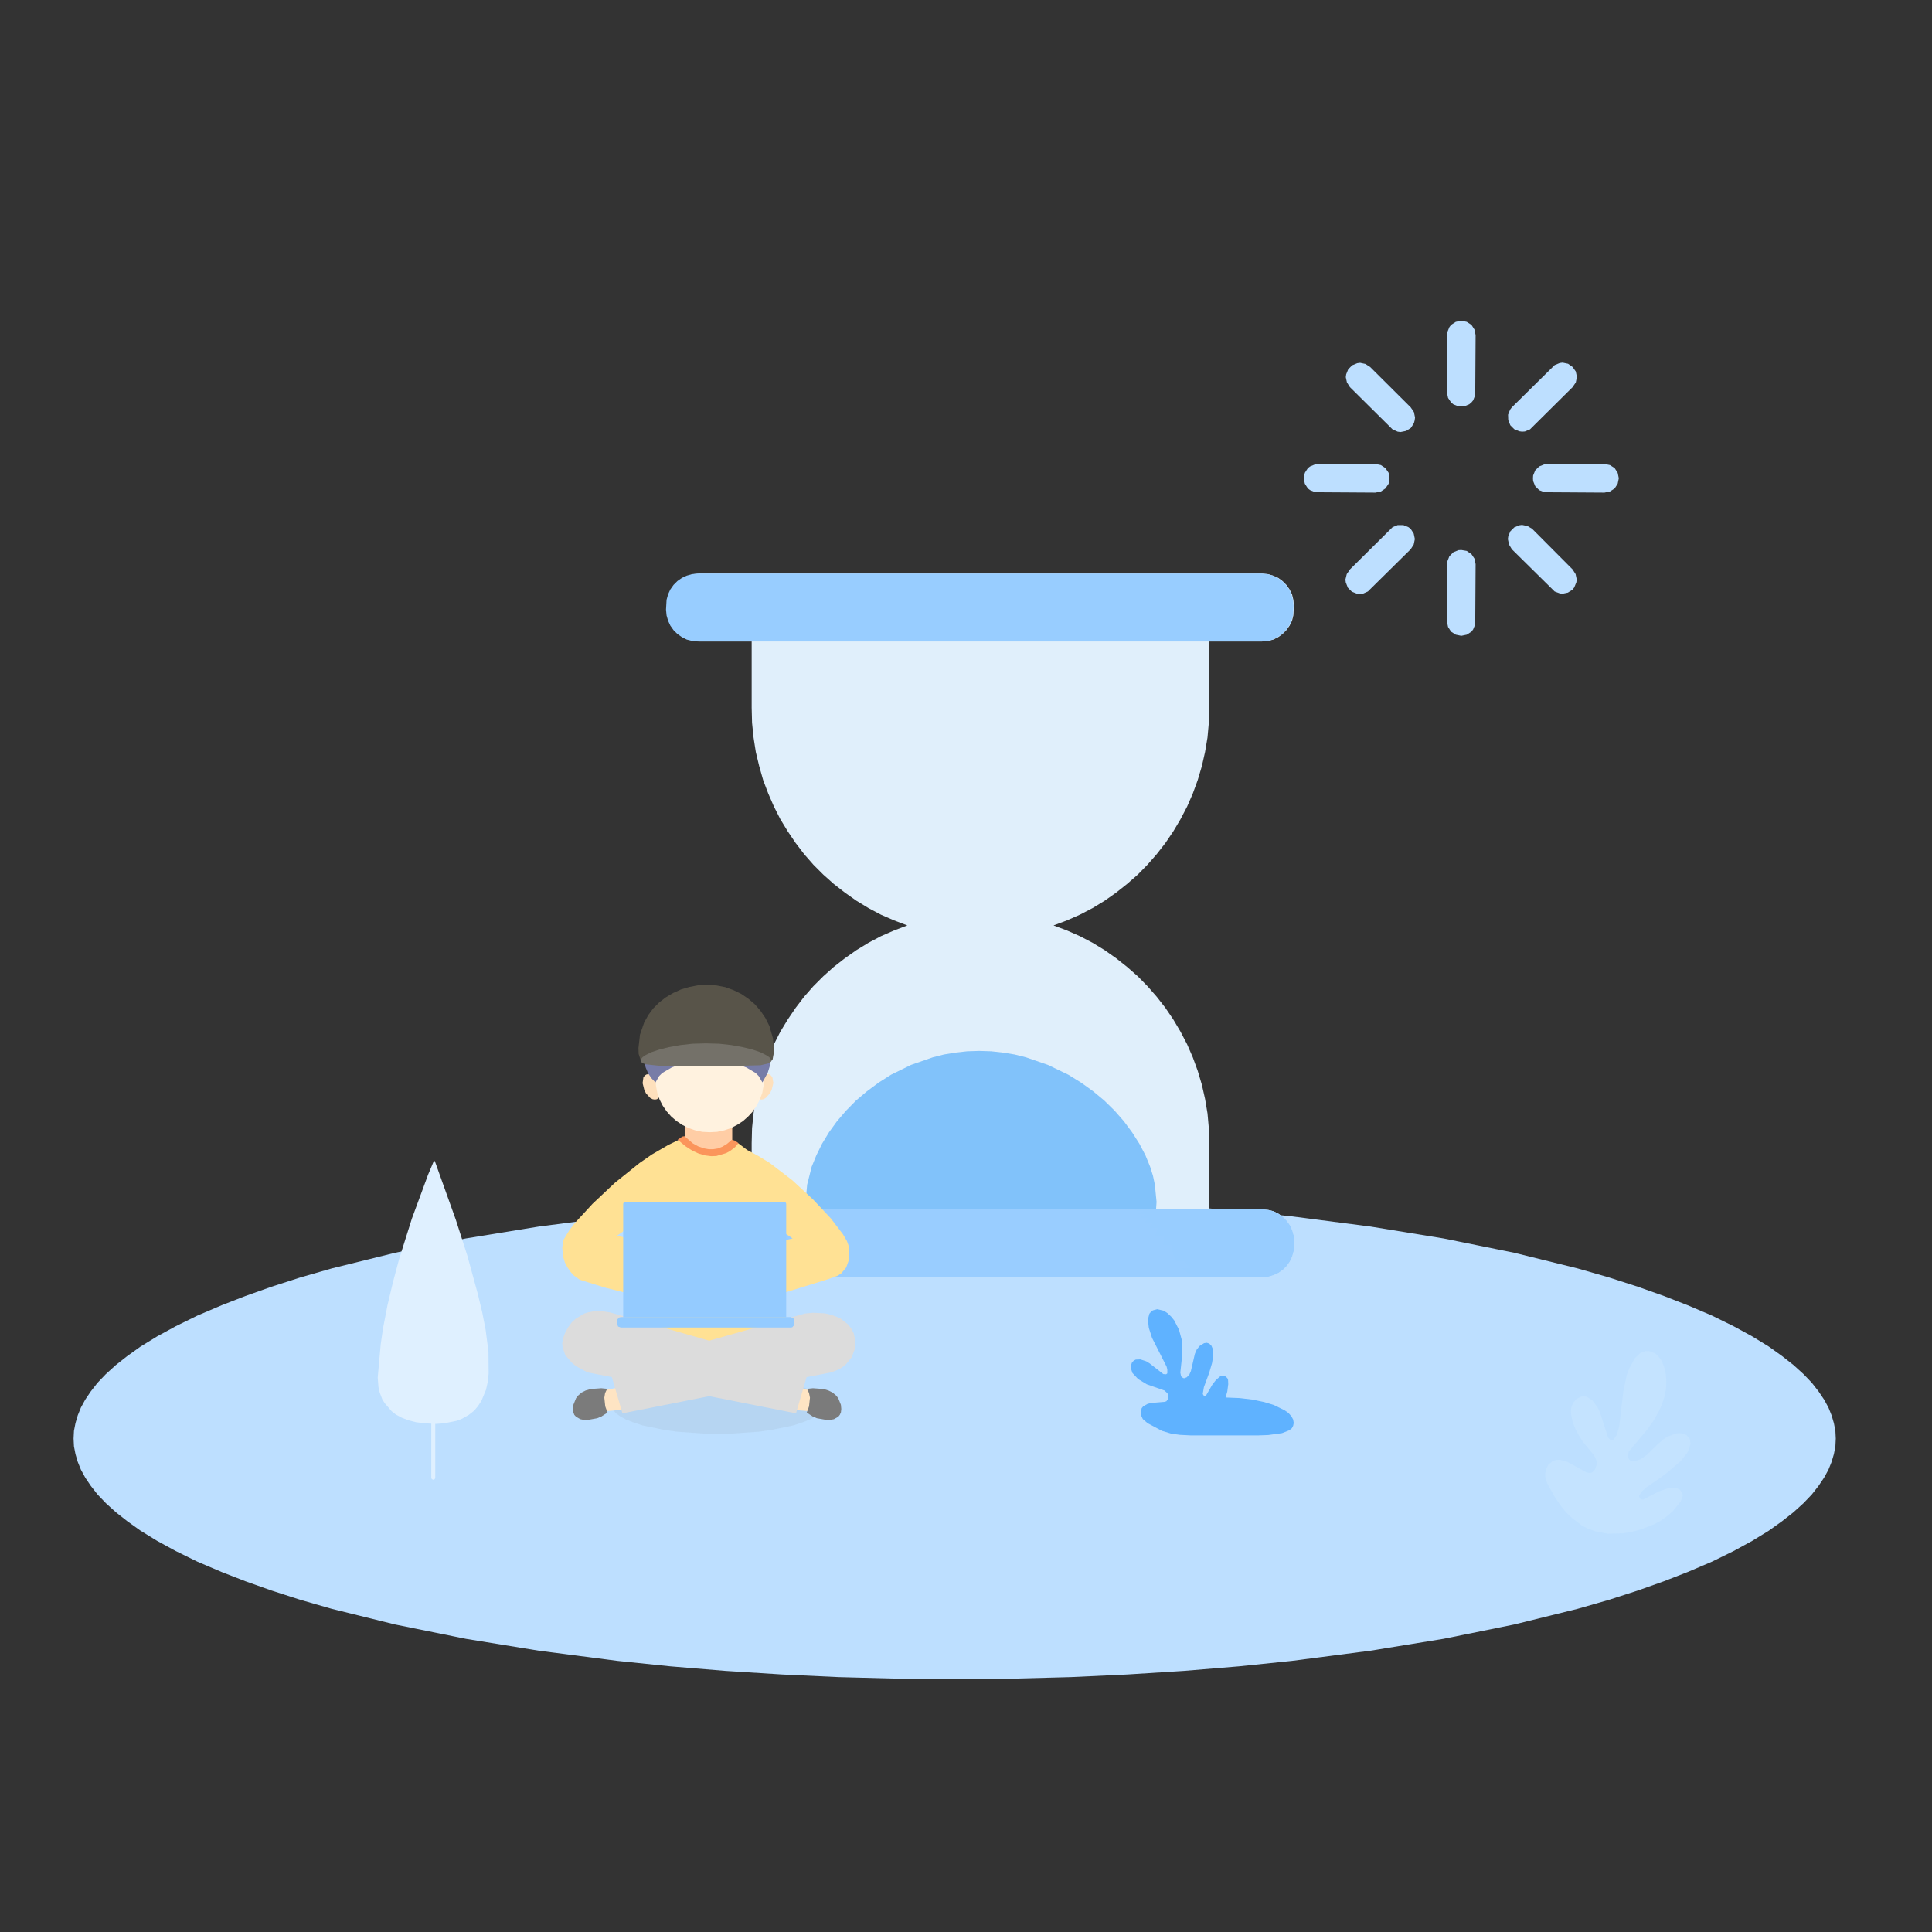 <?xml version="1.0" standalone="no"?><!DOCTYPE svg PUBLIC "-//W3C//DTD SVG 1.1//EN" "http://www.w3.org/Graphics/SVG/1.1/DTD/svg11.dtd"><svg height="1024" node-id="1" sillyvg="true" template-height="1024" template-width="1024" version="1.1" viewBox="0 0 1024 1024" width="1024" xmlns="http://www.w3.org/2000/svg" xmlns:xlink="http://www.w3.org/1999/xlink"><rect x="0" y="0" width="1024" height="1024" fill="#333333" stroke="none"/><defs node-id="72"><linearGradient gradientUnits="objectBoundingBox" id="paint0_linear_1513_110780" node-id="30" spreadMethod="pad" x1="506" x2="506" y1="635" y2="890"><stop offset="0" stop-color="#bddfff"></stop><stop offset="0.959" stop-color="#ffffff" stop-opacity="0"></stop></linearGradient><linearGradient gradientUnits="objectBoundingBox" id="paint1_linear_1513_110780" node-id="33" spreadMethod="pad" x1="229.66" x2="229.66" y1="754.678" y2="615.257"><stop offset="0" stop-color="#5fb2ff"></stop><stop offset="0.789" stop-color="#dff0ff"></stop></linearGradient><linearGradient gradientUnits="objectBoundingBox" id="paint2_linear_1513_110780" node-id="36" spreadMethod="pad" x1="229.661" x2="229.661" y1="630.738" y2="784.347"><stop offset="0" stop-color="#dff0ff"></stop><stop offset="0.818" stop-color="#a2d2ff"></stop></linearGradient><linearGradient gradientUnits="objectBoundingBox" id="paint3_linear_1513_110780" node-id="39" spreadMethod="pad" x1="883.842" x2="847.534" y1="720.042" y2="802.968"><stop offset="0.365" stop-color="#c4e3ff"></stop><stop offset="1" stop-color="#5fb2ff"></stop></linearGradient><linearGradient gradientUnits="objectBoundingBox" id="paint4_linear_1513_110780" node-id="42" spreadMethod="pad" x1="649.318" x2="605.494" y1="778.74" y2="696.911"><stop offset="0.568" stop-color="#97cdff"></stop><stop offset="1" stop-color="#5fb2ff"></stop></linearGradient><linearGradient gradientUnits="objectBoundingBox" id="paint5_linear_1513_110780" node-id="45" spreadMethod="pad" x1="686" x2="206.755" y1="200" y2="646.727"><stop offset="0" stop-color="#6cb8ff"></stop><stop offset="0.865" stop-color="#b1d9ff"></stop></linearGradient><linearGradient gradientUnits="objectBoundingBox" id="paint6_linear_1513_110780" node-id="48" spreadMethod="pad" x1="375.5" x2="375.5" y1="593.358" y2="615.366"><stop offset="0" stop-color="#ffcda5"></stop><stop offset="1" stop-color="#ffe8d1"></stop></linearGradient><linearGradient gradientUnits="objectBoundingBox" id="paint7_linear_1513_110780" node-id="51" spreadMethod="pad" x1="376.181" x2="376.181" y1="543.272" y2="600.131"><stop offset="0" stop-color="#fff2df"></stop><stop offset="1" stop-color="#fee0bc"></stop></linearGradient><linearGradient gradientUnits="objectBoundingBox" id="paint8_linear_1513_110780" node-id="54" spreadMethod="pad" x1="396.189" x2="358.148" y1="540.753" y2="579.657"><stop offset="0" stop-color="#777ca7"></stop><stop offset="1" stop-color="#636681"></stop></linearGradient><linearGradient gradientUnits="objectBoundingBox" id="paint9_linear_1513_110780" node-id="57" spreadMethod="pad" x1="425.773" x2="384.874" y1="591.568" y2="749.353"><stop offset="0" stop-color="#ffe194"></stop><stop offset="1" stop-color="#ffbf84"></stop></linearGradient><linearGradient gradientUnits="objectBoundingBox" id="paint10_linear_1513_110780" node-id="60" spreadMethod="pad" x1="392.552" x2="358.001" y1="640.104" y2="690.962"><stop offset="0" stop-color="#94cbff"></stop><stop offset="1" stop-color="#dceeff"></stop></linearGradient><linearGradient gradientUnits="objectBoundingBox" id="paint11_linear_1513_110780" node-id="63" spreadMethod="pad" x1="374.036" x2="374.036" y1="698.149" y2="703.644"><stop offset="0" stop-color="#94cbff"></stop><stop offset="1" stop-color="#dceeff"></stop></linearGradient><linearGradient gradientUnits="objectBoundingBox" id="paint12_linear_1513_110780" node-id="66" spreadMethod="pad" x1="811.334" x2="701.011" y1="178.533" y2="304.871"><stop offset="0" stop-color="#6cb8ff"></stop><stop offset="0.782" stop-color="#bddfff"></stop></linearGradient><clipPath id="clip0_1513_110780" node-id="69"><path d="M 0.00 0.00 L 1024.00 0.00 L 1024.00 1024.00 L 0.00 1024.00 Z" fill="#000000" fill-rule="nonzero" node-id="153" stroke="none" target-height="1024" target-width="1024" target-x="0" target-y="0"></path></clipPath></defs><g clip-path="url(#clip0_1513_110780)" id="sillyvg_g_0" node-id="157"><path d="M 973.00 762.50 L 972.80 766.60 L 972.00 770.70 L 970.80 774.80 L 969.10 779.00 L 966.80 783.20 L 963.90 787.50 L 960.30 792.10 L 955.90 796.70 L 950.60 801.50 L 944.50 806.30 L 937.50 811.30 L 928.70 816.70 L 918.80 822.10 L 907.40 827.70 L 894.50 833.20 L 881.90 838.10 L 868.10 843.00 L 852.90 847.90 L 836.20 852.70 L 802.60 861.00 L 765.10 868.60 L 726.40 874.90 L 684.70 880.30 L 656.60 883.20 L 627.50 885.60 L 597.50 887.50 L 567.50 888.90 L 537.00 889.70 L 506.00 890.00 L 475.00 889.70 L 444.50 888.90 L 414.50 887.50 L 384.50 885.60 L 355.40 883.20 L 327.30 880.30 L 285.60 874.90 L 246.90 868.60 L 209.40 861.00 L 175.80 852.70 L 159.10 847.90 L 143.90 843.00 L 130.10 838.10 L 117.50 833.20 L 104.60 827.70 L 93.20 822.10 L 83.30 816.70 L 74.50 811.30 L 67.50 806.30 L 61.40 801.50 L 56.10 796.70 L 51.70 792.10 L 48.10 787.50 L 45.20 783.20 L 42.90 779.00 L 41.20 774.80 L 40.00 770.70 L 39.20 766.60 L 39.00 762.50 L 39.20 758.40 L 40.00 754.30 L 41.20 750.20 L 42.90 746.00 L 45.20 741.80 L 48.10 737.50 L 51.70 732.90 L 56.10 728.30 L 61.40 723.50 L 67.50 718.70 L 74.50 713.70 L 83.30 708.30 L 93.20 702.90 L 104.60 697.30 L 117.50 691.80 L 130.10 686.90 L 143.90 682.00 L 159.10 677.10 L 175.80 672.30 L 209.40 664.00 L 246.90 656.40 L 285.60 650.10 L 327.30 644.70 L 355.40 641.80 L 384.50 639.40 L 414.50 637.50 L 444.50 636.10 L 475.00 635.30 L 506.00 635.00 L 537.00 635.30 L 567.50 636.10 L 597.50 637.50 L 627.50 639.40 L 656.60 641.80 L 684.70 644.70 L 726.40 650.10 L 765.10 656.40 L 802.60 664.00 L 836.20 672.30 L 852.90 677.10 L 868.10 682.00 L 881.90 686.90 L 894.50 691.80 L 907.40 697.30 L 918.80 702.90 L 928.70 708.30 L 937.50 713.70 L 944.50 718.70 L 950.60 723.50 L 955.90 728.30 L 960.30 732.90 L 963.90 737.50 L 966.80 741.80 L 969.10 746.00 L 970.80 750.20 L 972.00 754.30 L 972.80 758.40 L 973.00 762.50 Z" fill="url(#paint0_linear_1513_110780)" fill-rule="nonzero" node-id="159" stroke="none" target-height="255" target-width="934" target-x="39" target-y="635"></path><path d="M 230.50 615.50 L 230.20 615.30 L 229.90 615.50 L 226.90 622.60 L 218.30 645.90 L 211.50 667.50 L 208.30 679.50 L 205.40 691.70 L 203.00 704.10 L 201.80 712.40 L 200.20 730.20 L 200.60 735.20 L 201.30 738.20 L 202.60 741.60 L 203.90 743.70 L 207.60 748.00 L 209.90 749.80 L 212.90 751.40 L 216.60 752.80 L 220.50 753.80 L 225.20 754.40 L 231.00 754.70 L 235.40 754.40 L 242.30 753.00 L 245.00 751.90 L 248.50 749.90 L 251.30 747.70 L 253.40 745.20 L 255.20 742.40 L 257.60 736.60 L 258.60 732.10 L 259.00 728.00 L 258.90 716.50 L 257.40 704.80 L 255.60 695.60 L 253.20 685.60 L 247.70 665.50 L 241.60 646.50 L 230.50 615.50 Z" fill="url(#paint1_linear_1513_110780)" fill-rule="nonzero" node-id="161" stroke="none" target-height="139.4" target-width="58.8" target-x="200.2" target-y="615.3"></path><path d="M 229.70 784.30 L 228.90 784.00 L 228.60 783.30 L 228.60 631.80 L 228.90 631.00 L 229.70 630.70 L 230.40 631.00 L 230.70 631.80 L 230.70 783.30 L 230.40 784.00 L 229.70 784.30 Z" fill="url(#paint2_linear_1513_110780)" fill-rule="nonzero" node-id="163" stroke="none" target-height="153.6" target-width="2.1" target-x="228.6" target-y="630.7"></path><path d="M 869.40 810.70 L 876.50 808.00 L 879.90 806.20 L 883.30 803.80 L 886.60 801.00 L 890.80 795.80 L 891.90 792.80 L 891.70 791.30 L 890.20 789.40 L 888.00 788.50 L 886.20 788.50 L 883.50 789.00 L 879.20 790.50 L 870.90 794.80 L 870.30 794.80 L 869.30 794.30 L 868.80 793.30 L 868.80 792.70 L 870.30 790.40 L 872.70 788.30 L 882.60 781.40 L 890.70 774.50 L 894.20 770.10 L 895.40 767.60 L 896.00 765.10 L 895.60 762.50 L 893.80 760.60 L 892.50 760.00 L 890.40 759.60 L 888.20 759.80 L 883.70 761.50 L 881.60 762.90 L 878.80 765.30 L 873.10 770.90 L 869.80 773.30 L 868.00 774.00 L 866.00 774.40 L 864.00 774.00 L 863.30 773.30 L 862.80 771.30 L 863.30 769.30 L 873.00 757.80 L 876.50 752.90 L 879.40 747.70 L 881.00 744.00 L 882.20 740.20 L 883.00 736.20 L 883.20 732.20 L 882.90 728.30 L 882.00 724.40 L 880.70 721.20 L 878.60 718.40 L 877.20 717.30 L 874.00 716.10 L 872.30 716.10 L 869.40 717.10 L 866.50 719.90 L 863.60 725.20 L 862.30 728.50 L 860.40 737.40 L 858.20 756.20 L 856.90 760.60 L 855.10 763.20 L 853.70 763.30 L 852.30 761.90 L 848.10 748.80 L 846.80 746.00 L 843.90 742.10 L 840.90 740.30 L 839.20 740.10 L 837.80 740.30 L 835.40 741.60 L 834.00 743.30 L 833.00 745.30 L 832.60 747.40 L 832.70 749.60 L 833.60 753.90 L 835.10 757.60 L 837.00 761.10 L 839.20 764.50 L 844.50 770.90 L 845.60 772.70 L 846.30 774.70 L 846.30 776.10 L 845.40 778.80 L 844.50 779.90 L 843.40 780.60 L 842.10 780.70 L 840.70 780.30 L 830.70 774.80 L 826.80 773.70 L 824.90 773.80 L 823.00 774.40 L 820.70 776.20 L 819.40 779.00 L 819.00 780.80 L 819.00 782.70 L 820.00 786.10 L 824.10 793.50 L 827.40 798.30 L 830.10 801.60 L 833.10 804.50 L 838.20 808.40 L 841.60 810.20 L 845.80 811.70 L 852.20 812.90 L 860.00 812.70 L 864.40 812.00 L 869.40 810.70 Z" fill="url(#paint3_linear_1513_110780)" fill-rule="nonzero" node-id="165" stroke="none" target-height="96.8" target-width="77" target-x="819" target-y="716.1"></path><path d="M 649.60 740.70 L 650.50 737.50 L 651.00 733.60 L 650.90 731.40 L 650.50 730.40 L 649.10 729.20 L 646.70 729.50 L 644.40 731.50 L 642.50 734.00 L 639.20 739.70 L 638.50 739.90 L 637.80 739.50 L 637.50 738.70 L 638.10 735.20 L 640.90 727.60 L 642.40 722.50 L 643.00 718.80 L 642.80 715.00 L 642.10 713.30 L 640.90 712.10 L 639.60 711.70 L 638.20 711.90 L 635.80 713.40 L 634.30 715.30 L 633.30 717.60 L 631.20 726.70 L 630.40 728.50 L 629.00 730.00 L 627.70 730.50 L 627.10 730.40 L 626.00 729.50 L 625.60 727.50 L 626.60 718.10 L 626.60 714.00 L 626.30 710.00 L 624.90 704.80 L 622.40 699.90 L 620.80 697.90 L 618.80 696.00 L 616.80 694.70 L 613.40 693.90 L 611.10 694.50 L 610.20 695.10 L 609.20 696.30 L 608.40 699.40 L 608.90 703.80 L 610.60 709.10 L 618.30 724.30 L 618.70 725.80 L 618.70 727.90 L 618.10 728.40 L 616.60 728.30 L 609.30 722.60 L 607.50 721.50 L 604.40 720.50 L 602.00 720.60 L 601.00 721.10 L 600.00 722.10 L 599.50 723.50 L 599.30 724.90 L 600.20 727.70 L 603.20 730.90 L 607.80 733.70 L 617.20 737.00 L 618.80 738.50 L 619.30 740.30 L 619.20 741.30 L 618.20 742.70 L 617.30 743.00 L 610.20 743.60 L 608.20 744.10 L 605.90 745.40 L 605.10 746.40 L 604.60 749.00 L 604.90 750.40 L 605.70 752.10 L 608.20 754.30 L 615.90 758.40 L 620.90 759.90 L 625.40 760.50 L 631.30 760.80 L 666.60 760.80 L 672.20 760.60 L 679.50 759.60 L 683.30 758.10 L 684.70 757.00 L 685.40 755.70 L 685.70 754.20 L 685.40 752.40 L 684.50 750.70 L 682.90 748.90 L 680.90 747.50 L 675.20 744.70 L 670.00 743.10 L 663.70 741.80 L 657.00 741.00 L 649.60 740.70 Z" fill="url(#paint4_linear_1513_110780)" fill-rule="evenodd" node-id="167" stroke="none" target-height="66.9" target-width="86.4" target-x="599.3" target-y="693.9"></path><path d="M 398.40 606.00 L 398.60 597.90 L 399.40 590.10 L 400.60 582.40 L 402.40 574.90 L 404.50 567.50 L 407.20 560.40 L 410.20 553.50 L 413.60 546.80 L 417.50 540.40 L 421.70 534.20 L 426.20 528.30 L 431.10 522.70 L 436.40 517.40 L 441.90 512.50 L 447.80 507.90 L 453.90 503.60 L 460.30 499.70 L 466.90 496.20 L 473.80 493.20 L 480.90 490.50 L 473.80 487.80 L 466.90 484.80 L 460.30 481.30 L 453.90 477.40 L 447.80 473.10 L 441.90 468.50 L 436.40 463.60 L 431.10 458.30 L 426.20 452.70 L 421.70 446.80 L 417.50 440.60 L 413.60 434.20 L 410.20 427.50 L 407.20 420.60 L 404.50 413.50 L 402.40 406.10 L 400.60 398.60 L 399.40 390.90 L 398.60 383.10 L 398.40 375.00 L 398.40 340.00 L 370.90 340.00 L 367.80 339.70 L 365.00 339.00 L 362.40 337.70 L 360.00 336.00 L 358.00 334.00 L 356.30 331.60 L 355.10 329.00 L 354.30 326.20 L 354.00 323.10 L 354.30 317.90 L 355.10 315.00 L 356.30 312.40 L 358.00 310.00 L 360.00 308.00 L 362.40 306.30 L 365.00 305.10 L 367.80 304.30 L 370.90 304.00 L 668.90 304.00 L 672.00 304.30 L 674.80 305.10 L 677.50 306.30 L 679.80 308.00 L 681.80 310.00 L 683.50 312.40 L 684.80 315.00 L 685.50 317.90 L 685.80 321.00 L 685.50 326.20 L 684.80 329.00 L 683.50 331.60 L 681.80 334.00 L 679.80 336.00 L 677.50 337.70 L 674.80 339.00 L 672.00 339.70 L 668.90 340.00 L 641.00 340.00 L 641.00 375.00 L 640.70 383.10 L 640.00 390.90 L 638.70 398.60 L 637.00 406.10 L 634.80 413.50 L 632.20 420.60 L 629.20 427.50 L 625.70 434.20 L 621.90 440.60 L 617.70 446.80 L 613.10 452.70 L 608.20 458.30 L 603.00 463.60 L 597.40 468.50 L 591.60 473.10 L 585.50 477.40 L 579.10 481.30 L 572.40 484.80 L 565.60 487.80 L 558.40 490.50 L 565.60 493.20 L 572.40 496.20 L 579.10 499.70 L 585.50 503.60 L 591.60 507.90 L 597.40 512.50 L 603.00 517.40 L 608.20 522.70 L 613.10 528.30 L 617.70 534.20 L 621.90 540.40 L 625.70 546.80 L 629.20 553.50 L 632.20 560.40 L 634.80 567.50 L 637.00 574.90 L 638.70 582.40 L 640.00 590.10 L 640.70 597.90 L 641.00 606.00 L 641.00 641.00 L 669.10 641.00 L 672.20 641.30 L 675.00 642.00 L 677.60 643.30 L 680.00 645.00 L 682.00 647.00 L 683.70 649.40 L 684.90 652.00 L 685.70 654.80 L 686.00 657.90 L 685.70 663.10 L 684.90 666.00 L 683.70 668.60 L 682.00 671.00 L 680.00 673.00 L 677.60 674.70 L 675.00 675.90 L 672.20 676.70 L 669.10 677.00 L 371.10 677.00 L 368.00 676.70 L 365.20 675.90 L 362.50 674.70 L 360.20 673.00 L 358.20 671.00 L 356.50 668.60 L 355.20 666.00 L 354.50 663.10 L 354.20 660.00 L 354.50 654.80 L 355.20 652.00 L 356.50 649.40 L 358.20 647.00 L 360.20 645.00 L 362.50 643.30 L 365.20 642.00 L 368.00 641.30 L 371.10 641.00 L 398.40 641.00 L 398.40 606.00 Z" fill="#e0effb" fill-rule="nonzero" node-id="169" stroke="none" target-height="373" target-width="332" target-x="354" target-y="304"></path><path d="M 613.00 637.00 L 612.70 641.60 L 611.90 645.40 L 610.80 648.50 L 609.20 651.10 L 607.20 653.40 L 604.80 655.30 L 602.00 656.90 L 598.70 658.10 L 594.20 659.20 L 588.90 659.90 L 582.80 660.20 L 573.30 659.90 L 526.80 656.30 L 514.00 656.00 L 501.30 656.30 L 489.70 657.10 L 459.20 659.90 L 451.20 660.20 L 446.10 659.90 L 441.80 659.20 L 438.10 658.10 L 435.60 656.90 L 433.40 655.30 L 431.50 653.40 L 429.90 651.10 L 428.70 648.50 L 427.80 645.40 L 427.20 641.60 L 427.00 637.00 L 427.80 627.90 L 430.20 618.40 L 432.70 612.30 L 435.70 606.20 L 439.40 600.10 L 443.60 594.30 L 448.40 588.70 L 453.70 583.30 L 459.50 578.40 L 465.70 573.80 L 472.30 569.60 L 482.90 564.40 L 494.40 560.40 L 500.30 558.90 L 506.30 557.90 L 512.60 557.20 L 519.00 557.00 L 525.40 557.20 L 531.70 557.90 L 537.80 558.90 L 543.80 560.40 L 555.40 564.40 L 566.20 569.60 L 573.00 573.80 L 579.40 578.40 L 585.30 583.30 L 590.80 588.70 L 595.70 594.30 L 600.00 600.10 L 603.90 606.20 L 607.10 612.30 L 609.60 618.40 L 611.10 623.20 L 612.10 627.90 L 613.00 637.00 Z" fill="#81c2fa" fill-rule="nonzero" node-id="171" stroke="none" target-height="103.2" target-width="186" target-x="427" target-y="557"></path><path d="M 668.70 304.00 L 671.80 304.30 L 674.60 305.10 L 677.20 306.30 L 679.60 308.00 L 681.60 310.00 L 683.30 312.40 L 684.50 315.00 L 685.30 317.90 L 685.60 321.00 L 685.30 326.20 L 684.50 329.00 L 683.30 331.60 L 681.60 334.00 L 679.60 336.00 L 677.20 337.70 L 674.60 339.00 L 671.80 339.70 L 668.70 340.00 L 369.90 340.00 L 366.80 339.70 L 364.00 339.00 L 361.40 337.70 L 359.00 336.00 L 357.00 334.00 L 355.30 331.60 L 354.10 329.00 L 353.30 326.20 L 353.00 323.10 L 353.30 317.90 L 354.10 315.00 L 355.30 312.40 L 357.00 310.00 L 359.00 308.00 L 361.40 306.30 L 364.00 305.10 L 366.80 304.30 L 369.90 304.00 L 668.70 304.00 Z M 669.10 641.00 L 672.20 641.30 L 675.00 642.00 L 677.60 643.30 L 680.00 645.00 L 682.00 647.00 L 683.70 649.40 L 684.90 652.00 L 685.70 654.80 L 686.00 657.90 L 685.70 663.10 L 684.90 666.00 L 683.70 668.60 L 682.00 671.00 L 680.00 673.00 L 677.60 674.70 L 675.00 675.90 L 672.20 676.70 L 669.10 677.00 L 370.30 677.00 L 367.20 676.70 L 364.40 675.90 L 361.80 674.70 L 359.40 673.00 L 357.40 671.00 L 355.70 668.60 L 354.50 666.00 L 353.70 663.10 L 353.40 660.00 L 353.70 654.80 L 354.50 652.00 L 355.70 649.40 L 357.40 647.00 L 359.40 645.00 L 361.80 643.30 L 364.40 642.00 L 367.20 641.30 L 370.30 641.00 L 669.10 641.00 Z" fill="url(#paint5_linear_1513_110780)" fill-rule="nonzero" node-id="173" stroke="none" target-height="373" target-width="333" target-x="353" target-y="304"></path><path d="M 437.00 744.50 L 436.70 746.00 L 436.00 747.40 L 434.70 748.90 L 432.60 750.50 L 429.60 752.20 L 425.60 753.80 L 420.50 755.50 L 409.30 757.80 L 402.50 758.80 L 388.40 759.80 L 380.50 760.00 L 372.60 759.80 L 358.50 758.80 L 351.70 757.80 L 340.50 755.50 L 335.40 753.80 L 331.40 752.20 L 328.40 750.50 L 326.30 748.90 L 325.00 747.40 L 324.30 746.00 L 324.00 744.50 L 324.30 743.00 L 325.00 741.60 L 326.30 740.10 L 328.40 738.50 L 331.40 736.80 L 335.40 735.20 L 340.50 733.50 L 351.70 731.20 L 358.50 730.20 L 372.60 729.20 L 380.50 729.00 L 388.40 729.20 L 402.50 730.20 L 409.30 731.20 L 420.50 733.50 L 425.60 735.20 L 429.60 736.80 L 432.60 738.50 L 434.70 740.10 L 436.00 741.60 L 436.70 743.00 L 437.00 744.50 Z" fill="#7d7d7d" fill-opacity="0.1" fill-rule="nonzero" node-id="175" stroke="none" target-height="31" target-width="113" target-x="324" target-y="729"></path><path d="M 388.10 590.10 L 362.90 590.10 L 362.90 615.40 L 388.10 615.40 L 388.10 590.10 Z" fill="url(#paint6_linear_1513_110780)" fill-rule="nonzero" node-id="177" stroke="none" target-height="25.3" target-width="25.2" target-x="362.9" target-y="590.1"></path><path d="M 402.40 582.60 L 403.50 582.80 L 404.70 582.60 L 406.00 581.80 L 408.10 579.40 L 409.00 577.60 L 409.90 574.00 L 409.40 571.10 L 408.70 570.10 L 407.80 569.40 L 406.60 569.20 L 405.50 569.50 L 404.20 570.20 L 402.00 572.70 L 401.10 574.40 L 400.60 576.30 L 400.40 579.60 L 400.80 581.00 L 401.50 582.00 L 402.40 582.60 Z" fill="#fee0bc" fill-rule="nonzero" node-id="179" stroke="none" target-height="13.6" target-width="9.5" target-x="400.4" target-y="569.2"></path><path d="M 348.20 582.60 L 347.10 582.80 L 345.90 582.60 L 344.60 581.90 L 342.40 579.50 L 341.50 577.70 L 340.60 574.10 L 341.00 571.10 L 341.70 570.10 L 342.60 569.50 L 343.70 569.30 L 344.90 569.50 L 346.20 570.20 L 348.40 572.60 L 349.30 574.40 L 349.90 576.30 L 350.10 579.50 L 349.70 580.90 L 349.10 581.90 L 348.20 582.60 Z" fill="#fee0bc" fill-rule="nonzero" node-id="181" stroke="none" target-height="13.5" target-width="9.5" target-x="340.6" target-y="569.3"></path><path d="M 376.20 600.10 L 380.10 599.90 L 383.90 599.10 L 387.40 597.90 L 390.70 596.20 L 393.80 594.20 L 396.50 591.80 L 399.00 589.10 L 401.00 586.10 L 402.70 582.80 L 404.00 579.30 L 404.70 575.60 L 405.00 571.70 L 404.70 567.80 L 404.00 564.10 L 402.70 560.60 L 401.00 557.30 L 399.00 554.30 L 396.50 551.60 L 393.80 549.20 L 390.70 547.20 L 387.40 545.50 L 383.90 544.30 L 380.10 543.50 L 376.20 543.30 L 372.20 543.50 L 368.50 544.30 L 365.00 545.50 L 361.60 547.20 L 358.60 549.20 L 355.80 551.60 L 353.40 554.30 L 351.30 557.30 L 349.60 560.60 L 348.40 564.10 L 347.70 567.80 L 347.40 571.70 L 347.70 575.60 L 348.40 579.30 L 349.60 582.80 L 351.30 586.10 L 353.40 589.10 L 355.80 591.80 L 358.60 594.20 L 361.60 596.20 L 365.00 597.90 L 368.50 599.10 L 372.20 599.90 L 376.20 600.10 Z" fill="url(#paint7_linear_1513_110780)" fill-rule="nonzero" node-id="183" stroke="none" target-height="56.8" target-width="57.6" target-x="347.4" target-y="543.3"></path><path d="M 404.10 573.70 L 406.90 568.60 L 407.90 565.40 L 408.80 558.80 L 408.30 551.60 L 407.50 548.10 L 406.30 544.50 L 404.60 541.20 L 402.60 538.00 L 400.00 535.00 L 397.10 532.40 L 393.70 530.20 L 389.70 528.20 L 386.60 527.20 L 379.20 525.80 L 374.90 525.60 L 370.60 525.80 L 366.70 526.40 L 360.00 528.40 L 355.90 530.40 L 352.40 532.70 L 349.50 535.40 L 346.90 538.50 L 344.80 541.70 L 343.10 545.20 L 341.90 548.80 L 341.10 552.40 L 340.80 555.90 L 340.90 559.50 L 341.40 562.90 L 342.30 566.00 L 343.60 569.00 L 345.30 571.50 L 347.40 573.70 L 349.40 570.30 L 351.00 568.70 L 356.00 565.80 L 359.30 564.50 L 367.30 562.70 L 375.80 562.10 L 380.10 562.30 L 388.30 563.40 L 392.20 564.50 L 395.60 565.80 L 400.50 568.70 L 402.10 570.30 L 404.10 573.70 Z" fill="url(#paint8_linear_1513_110780)" fill-rule="nonzero" node-id="185" stroke="none" target-height="48.1" target-width="68" target-x="340.8" target-y="525.6"></path><path d="M 410.20 557.70 L 409.50 561.50 L 408.10 563.20 L 406.80 563.60 L 405.10 563.70 L 402.90 563.30 L 385.40 557.20 L 378.20 555.80 L 374.30 555.50 L 369.50 555.90 L 364.90 556.80 L 360.40 558.20 L 348.90 562.50 L 345.70 563.50 L 343.20 563.80 L 341.70 563.70 L 340.50 563.10 L 339.60 562.00 L 338.50 558.60 L 338.40 555.50 L 339.20 548.40 L 341.40 542.00 L 343.60 538.00 L 346.20 534.50 L 349.40 531.30 L 352.90 528.60 L 356.80 526.30 L 361.00 524.40 L 365.40 523.10 L 370.10 522.20 L 374.90 522.00 L 379.80 522.30 L 384.40 523.20 L 388.80 524.80 L 392.90 526.80 L 396.70 529.40 L 400.20 532.40 L 403.20 535.90 L 405.70 539.60 L 407.80 543.80 L 409.70 550.40 L 410.20 557.70 Z" fill="#585449" fill-rule="nonzero" node-id="187" stroke="none" target-height="41.8" target-width="71.8" target-x="338.4" target-y="522"></path><path d="M 408.70 562.10 L 408.50 562.80 L 407.70 563.50 L 403.10 564.60 L 387.60 565.00 L 349.70 564.90 L 342.20 564.10 L 340.60 563.50 L 339.80 562.80 L 339.50 562.10 L 339.80 561.30 L 340.60 560.30 L 342.20 559.20 L 345.20 557.70 L 349.70 556.20 L 354.60 555.00 L 360.70 553.90 L 367.00 553.20 L 374.10 553.00 L 381.20 553.20 L 387.60 553.90 L 393.60 555.00 L 398.60 556.20 L 403.00 557.70 L 406.00 559.20 L 407.70 560.30 L 408.50 561.30 L 408.70 562.10 Z" fill="#747169" fill-rule="nonzero" node-id="189" stroke="none" target-height="12" target-width="69.2" target-x="339.5" target-y="553"></path><path d="M 386.50 606.20 L 388.20 604.40 L 391.50 606.10 L 396.00 609.50 L 401.80 612.60 L 408.00 616.40 L 420.00 625.60 L 431.00 635.80 L 440.30 645.70 L 446.80 654.20 L 448.90 657.80 L 449.70 660.00 L 450.10 663.10 L 449.90 667.90 L 448.50 671.80 L 445.90 674.90 L 444.10 676.10 L 438.90 678.00 L 415.20 685.30 L 417.80 712.20 L 419.20 722.20 L 420.60 728.20 L 420.60 729.10 L 420.10 729.90 L 418.50 730.70 L 415.50 731.50 L 410.60 732.20 L 383.50 733.70 L 367.20 734.20 L 351.50 733.90 L 344.20 733.50 L 332.90 732.00 L 329.50 731.00 L 328.00 730.20 L 326.90 728.90 L 328.40 722.20 L 329.80 712.30 L 332.40 685.40 L 320.80 682.50 L 307.30 678.30 L 304.10 676.00 L 302.40 674.10 L 300.80 671.80 L 299.40 669.10 L 298.40 665.90 L 298.00 661.20 L 298.70 657.10 L 301.60 652.30 L 304.70 648.20 L 314.10 638.00 L 325.90 626.90 L 339.00 616.40 L 345.50 611.90 L 354.10 606.90 L 362.90 602.60 L 366.80 606.50 L 369.40 608.30 L 372.30 609.60 L 374.30 610.20 L 378.80 610.30 L 383.10 608.50 L 386.50 606.20 Z M 334.70 656.90 L 335.30 649.10 L 327.10 654.90 L 334.70 656.90 Z M 413.00 658.10 L 412.50 651.20 L 420.10 656.40 L 413.00 658.10 Z" fill="url(#paint9_linear_1513_110780)" fill-rule="evenodd" node-id="191" stroke="none" target-height="131.6" target-width="152.1" target-x="298" target-y="602.6"></path><path d="M 391.40 605.90 L 389.60 604.60 L 387.90 604.10 L 385.30 606.30 L 382.80 607.80 L 380.50 608.70 L 378.00 609.10 L 375.70 609.10 L 373.40 608.70 L 370.10 607.60 L 367.20 606.00 L 362.80 602.20 L 361.60 602.40 L 359.20 604.10 L 363.30 607.50 L 367.00 609.90 L 370.30 611.40 L 373.80 612.40 L 376.90 612.80 L 379.70 612.70 L 384.80 611.20 L 386.90 610.10 L 389.60 608.00 L 391.40 605.90 Z" fill="#fb955b" fill-rule="nonzero" node-id="193" stroke="none" target-height="10.6" target-width="32.2" target-x="359.2" target-y="602.2"></path><path d="M 334.30 746.80 L 331.50 734.60 L 317.40 737.50 L 319.50 748.10 L 334.30 746.80 Z" fill="#fee4c3" fill-rule="nonzero" node-id="195" stroke="none" target-height="13.5" target-width="16.9" target-x="317.4" target-y="734.6"></path><path d="M 321.80 736.10 L 320.70 738.40 L 320.30 740.80 L 320.80 745.40 L 322.00 748.70 L 318.70 750.80 L 316.50 751.70 L 311.50 752.60 L 309.10 752.50 L 307.60 752.20 L 305.30 750.90 L 304.40 749.90 L 303.90 748.60 L 303.70 746.80 L 303.90 744.60 L 305.30 741.10 L 306.40 739.70 L 308.20 738.10 L 310.40 737.00 L 313.10 736.20 L 318.70 735.80 L 321.80 736.10 Z" fill="#7b7b7b" fill-rule="nonzero" node-id="197" stroke="none" target-height="16.8" target-width="18.3" target-x="303.7" target-y="735.8"></path><path d="M 415.20 746.80 L 418.00 734.60 L 432.20 737.50 L 430.00 748.10 L 415.20 746.80 Z" fill="#fee4c3" fill-rule="nonzero" node-id="199" stroke="none" target-height="13.5" target-width="17" target-x="415.2" target-y="734.6"></path><path d="M 427.80 736.10 L 428.80 738.40 L 429.30 740.80 L 428.80 745.40 L 427.60 748.70 L 430.80 750.80 L 433.00 751.70 L 438.10 752.60 L 440.40 752.50 L 442.00 752.20 L 444.30 750.90 L 445.10 749.90 L 445.70 748.60 L 445.90 746.80 L 445.70 744.60 L 444.30 741.10 L 443.20 739.70 L 441.30 738.10 L 439.10 737.00 L 436.50 736.20 L 430.90 735.80 L 427.80 736.10 Z" fill="#7b7b7b" fill-rule="nonzero" node-id="201" stroke="none" target-height="16.8" target-width="18.3" target-x="427.6" target-y="735.8"></path><path d="M 426.60 696.20 L 430.90 695.80 L 437.20 696.10 L 440.70 696.90 L 445.30 698.70 L 449.40 701.90 L 451.10 704.00 L 452.50 706.70 L 453.20 710.00 L 453.30 712.80 L 453.00 715.20 L 451.40 719.40 L 448.20 723.30 L 446.10 724.90 L 443.90 726.10 L 440.50 727.40 L 427.50 729.90 L 421.90 749.10 L 375.90 740.00 L 329.90 749.10 L 324.30 729.90 L 311.40 727.40 L 305.30 724.10 L 303.00 722.20 L 299.60 718.20 L 298.20 714.10 L 298.00 711.90 L 298.40 709.50 L 299.40 706.70 L 301.20 703.40 L 303.10 700.80 L 305.20 698.90 L 309.70 696.20 L 312.00 695.50 L 315.40 694.90 L 318.50 694.90 L 323.30 695.60 L 375.90 710.60 L 426.60 696.20 Z" fill="#dcdcdc" fill-rule="nonzero" node-id="203" stroke="none" target-height="54.2" target-width="155.3" target-x="298" target-y="694.9"></path><path d="M 330.30 638.00 L 330.60 637.30 L 331.30 637.00 L 415.70 637.00 L 416.40 637.30 L 416.70 638.00 L 416.70 698.20 L 330.30 698.20 L 330.30 638.00 Z" fill="url(#paint10_linear_1513_110780)" fill-rule="nonzero" node-id="205" stroke="none" target-height="61.2" target-width="86.4" target-x="330.3" target-y="637"></path><path d="M 329.00 698.10 L 419.10 698.10 L 420.50 698.70 L 421.10 700.10 L 420.90 702.40 L 419.90 703.50 L 419.10 703.60 L 329.00 703.60 L 327.60 703.10 L 327.00 701.60 L 327.10 699.40 L 328.20 698.30 L 329.00 698.10 Z" fill="url(#paint11_linear_1513_110780)" fill-rule="nonzero" node-id="207" stroke="none" target-height="5.5" target-width="94.1" target-x="327" target-y="698.1"></path><path d="M 774.50 291.50 L 777.40 292.00 L 779.90 293.70 L 781.50 296.10 L 782.10 299.00 L 781.90 330.90 L 780.80 333.60 L 779.90 334.80 L 777.40 336.40 L 774.50 337.00 L 771.60 336.40 L 769.10 334.80 L 767.50 332.30 L 766.90 329.40 L 767.10 297.60 L 768.20 294.80 L 770.30 292.70 L 773.00 291.60 L 774.50 291.50 Z M 747.70 280.30 L 749.30 282.80 L 749.90 285.70 L 749.30 288.60 L 747.70 291.10 L 725.00 313.50 L 722.30 314.70 L 720.80 314.90 L 719.30 314.70 L 716.50 313.60 L 714.40 311.50 L 713.30 308.70 L 713.10 307.20 L 713.80 304.30 L 715.50 301.80 L 738.10 279.40 L 740.80 278.30 L 743.80 278.30 L 746.50 279.40 L 747.70 280.30 Z M 812.10 280.30 L 833.50 301.80 L 835.10 304.30 L 835.70 307.10 L 835.50 308.60 L 834.40 311.30 L 833.50 312.50 L 831.00 314.10 L 828.10 314.70 L 826.70 314.50 L 824.00 313.50 L 801.30 291.10 L 799.80 288.60 L 799.20 285.70 L 799.40 284.30 L 800.50 281.60 L 802.60 279.50 L 805.30 278.40 L 806.70 278.20 L 809.60 278.80 L 812.10 280.30 Z M 729.00 245.90 L 731.90 246.50 L 734.30 248.10 L 736.00 250.60 L 736.50 253.50 L 736.00 256.40 L 734.30 258.90 L 731.90 260.50 L 729.00 261.10 L 697.10 260.90 L 694.40 259.80 L 693.20 258.90 L 691.60 256.40 L 691.00 253.50 L 691.60 250.60 L 693.20 248.10 L 694.40 247.20 L 697.10 246.10 L 729.00 245.90 Z M 850.40 245.90 L 853.30 246.50 L 855.80 248.10 L 857.40 250.60 L 858.00 253.50 L 857.40 256.40 L 855.80 258.90 L 853.30 260.50 L 850.40 261.10 L 818.60 260.90 L 815.80 259.80 L 813.70 257.70 L 812.60 255.00 L 812.50 253.50 L 812.60 252.00 L 813.70 249.30 L 815.80 247.20 L 818.60 246.10 L 850.40 245.90 Z M 833.50 194.50 L 835.20 196.90 L 835.80 199.80 L 835.20 202.70 L 833.50 205.20 L 810.90 227.60 L 808.20 228.70 L 806.70 228.80 L 805.30 228.60 L 802.60 227.50 L 800.50 225.40 L 799.40 222.70 L 799.30 219.80 L 800.40 217.10 L 801.30 215.90 L 824.00 193.50 L 826.70 192.40 L 828.20 192.20 L 831.10 192.80 L 833.50 194.50 Z M 726.20 194.50 L 747.70 215.90 L 749.40 218.40 L 750.00 221.30 L 749.80 222.80 L 749.40 224.30 L 747.80 226.80 L 745.30 228.40 L 742.30 229.00 L 740.80 228.80 L 738.10 227.60 L 715.50 205.20 L 713.90 202.70 L 713.30 199.90 L 713.50 198.40 L 714.60 195.70 L 716.70 193.60 L 719.40 192.50 L 720.90 192.30 L 723.70 192.90 L 726.20 194.50 Z M 774.50 170.00 L 777.40 170.60 L 779.90 172.20 L 781.50 174.70 L 782.10 177.60 L 781.90 209.40 L 780.80 212.20 L 779.90 213.30 L 778.70 214.30 L 776.00 215.40 L 773.00 215.40 L 770.30 214.30 L 769.10 213.30 L 767.50 210.90 L 766.90 208.00 L 767.10 176.10 L 768.20 173.40 L 769.10 172.20 L 771.60 170.60 L 774.50 170.00 Z" fill="url(#paint12_linear_1513_110780)" fill-rule="nonzero" node-id="209" stroke="none" target-height="167" target-width="167" target-x="691" target-y="170"></path></g></svg>